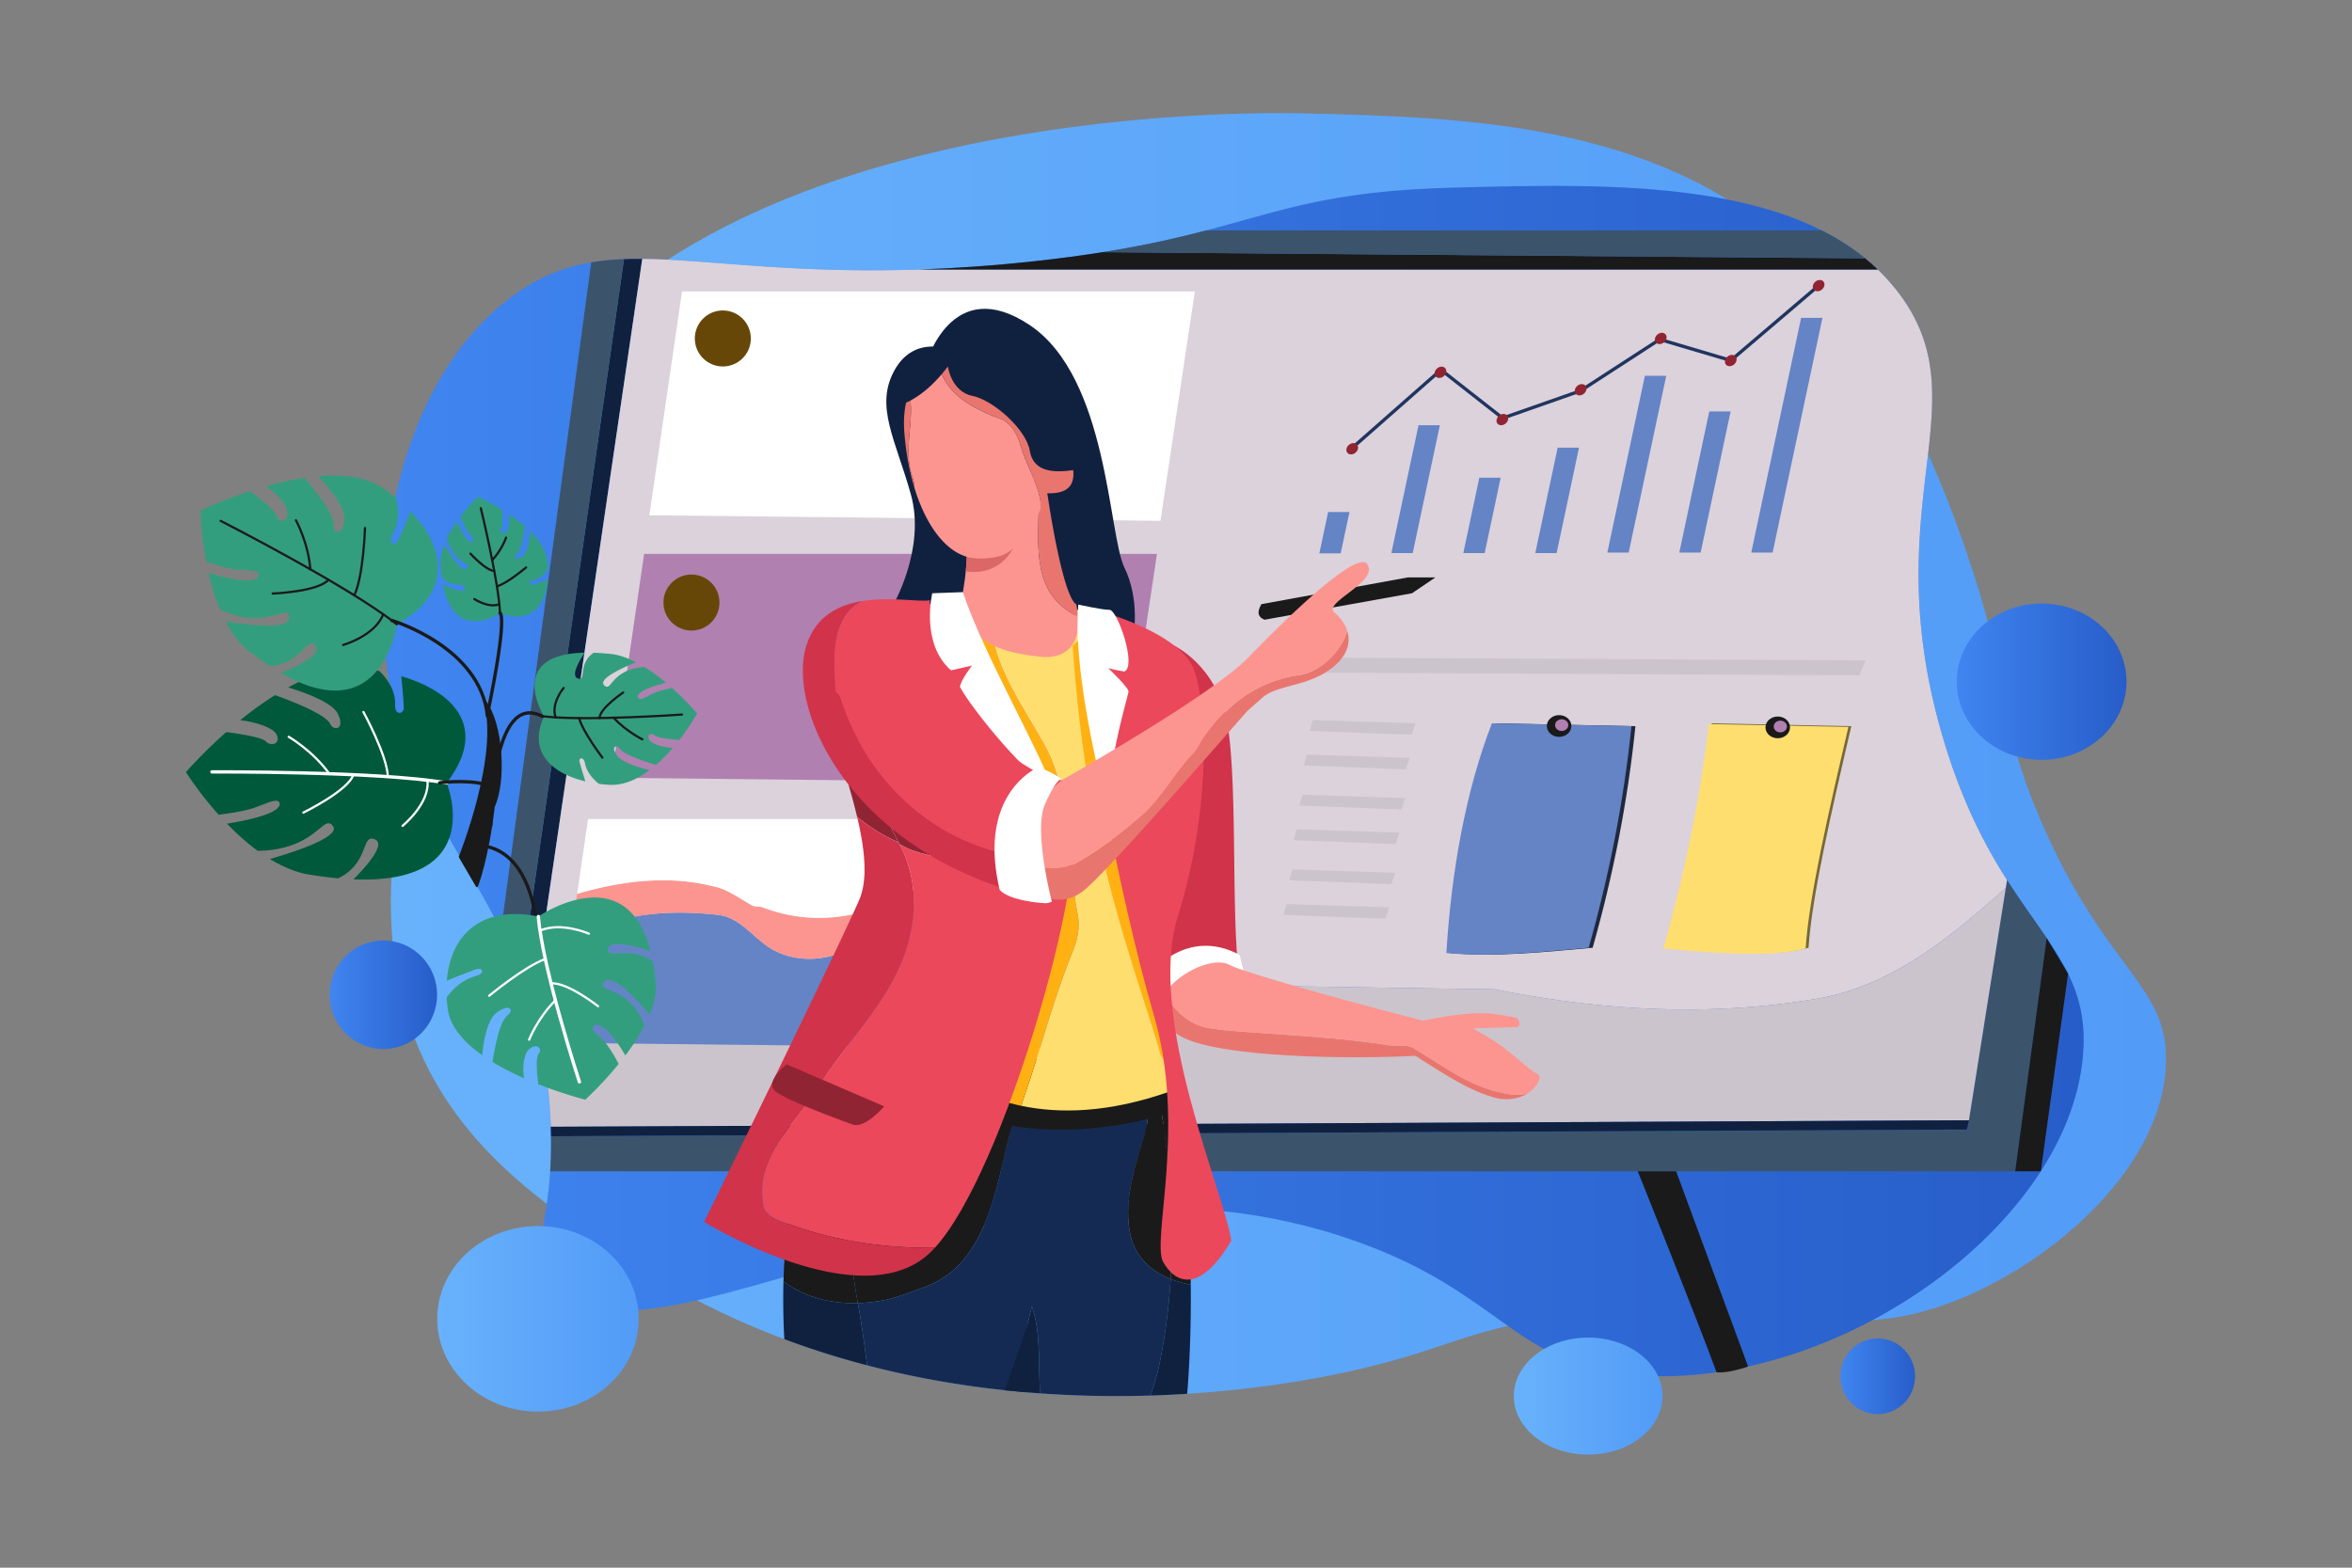 <svg id="Layer_1" data-name="Layer 1" xmlns="http://www.w3.org/2000/svg" xmlns:xlink="http://www.w3.org/1999/xlink" viewBox="0 0 6000 4000"><rect x="0" y="0" width="6000" height="4000" fill="#808080" stroke="none"/><defs><style>.cls-1{fill:url(#linear-gradient);}.cls-2{fill:url(#linear-gradient-2);}.cls-3{fill:#102140;}.cls-4{fill:#3b546b;}.Graphic-Style-241{fill:#ccc4cc;}.cls-5{fill:#dbd2db;}.cls-6{fill:#fff;}.cls-7{fill:#b080b0;}.Graphic-Style-240{fill:#6584c6;}.Graphic-Style-239{fill:#fc9590;}.cls-20,.cls-8{fill:#1a1a1a;}.cls-15,.cls-17,.cls-18,.cls-19,.cls-9{fill:none;}.cls-9{stroke:#203560;}.cls-15,.cls-17,.cls-18,.cls-19,.cls-20,.cls-9{stroke-linecap:round;stroke-linejoin:round;}.cls-17,.cls-19,.cls-9{stroke-width:8.489px;}.cls-10{fill:#912433;}.cls-11{fill:#152a52;}.Graphic-Style-238{fill:#ffde70;}.Graphic-Style-237{fill:#ffb114;}.Graphic-Style-234{fill:#e8766f;}.Graphic-Style-236{fill:#db6767;}.Graphic-Style-233{fill:#d1334a;}.Graphic-Style-232{fill:#eb485c;}.cls-12{fill:#1f293e;}.cls-13{fill:#786835;}.cls-14{fill:#339e7e;}.cls-15,.cls-19,.cls-20{stroke:#1a1a1a;}.cls-15,.cls-18,.cls-20{stroke-width:5.659px;}.cls-16{fill:#00593b;}.cls-17,.cls-18{stroke:#fff;}.cls-21{fill:url(#linear-gradient-3);}.cls-22{fill:url(#linear-gradient-4);}.cls-23{fill:url(#linear-gradient-5);}.cls-24{fill:url(#linear-gradient-6);}.cls-25{fill:url(#linear-gradient-7);}.cls-26{fill:#664708;}</style><linearGradient id="linear-gradient" x1="997.032" y1="1925.369" x2="5525.62" y2="1925.369" gradientUnits="userSpaceOnUse"><stop offset="0" stop-color="#68b2fc"/><stop offset="1" stop-color="#529bf7"/></linearGradient><linearGradient id="linear-gradient-2" x1="977.948" y1="1992.939" x2="5315.546" y2="1992.939" gradientUnits="userSpaceOnUse"><stop offset="0" stop-color="#4085f0"/><stop offset="1" stop-color="#275dc9"/></linearGradient><linearGradient id="linear-gradient-3" x1="3861.783" y1="3562.147" x2="4241.131" y2="3562.147" xlink:href="#linear-gradient"/><linearGradient id="linear-gradient-4" x1="840.841" y1="2538.189" x2="1115.056" y2="2538.189" xlink:href="#linear-gradient-2"/><linearGradient id="linear-gradient-5" x1="4694.895" y1="3511.602" x2="4885.335" y2="3511.602" xlink:href="#linear-gradient-2"/><linearGradient id="linear-gradient-6" x1="1115.39" y1="3365.069" x2="1629.348" y2="3365.069" xlink:href="#linear-gradient"/><linearGradient id="linear-gradient-7" x1="4991.762" y1="1739.334" x2="5424.731" y2="1739.334" xlink:href="#linear-gradient-2"/></defs><title>8</title><path class="cls-1" d="M1192.539,1394.675c-141.558,456.229-269.402,868.259-145.24,1226.474,105.186,303.468,355.376,464.856,572.893,605.168,747.273,482.036,1623.317,316.129,1815.503,274.343,261.995-56.965,297.43-110.328,572.893-145.24,512.264-64.924,655.891,85.888,968.269-32.275,260.536-98.553,543.226-348.19,548.685-613.237,4.076-197.875-149.948-230.526-314.688-605.168-118.761-270.08-78.887-344.463-177.515-645.512-36.138-110.308-171.132-522.354-419.583-782.684-348.021-364.66-866.633-377.115-1291.025-387.307-139.347-3.347-1602.71-21.381-2025.295,806.89C1266.141,1157.461,1241.607,1236.532,1192.539,1394.675Z"/><path class="cls-2" d="M986.782,1701.293c57.802,462.261,391.52,602.133,417.566,1155.87,12.942,275.153-65.447,325.849,0,411.514,230.914,302.247,1131.617-427.178,2051.519-102.879,387.535,136.62,409.654,330.227,744.356,344.946,502.547,22.1,1076.287-386.95,1113.509-816.977,25.047-289.379-215.147-330.763-357.049-810.925-177.03-599.031,102.268-854.535-114.981-1137.716C4618.635,454.363,4127.609,467.511,3703.986,478.854c-485.96,13.012-507.522,126.807-1065.095,187.602C1819.831,755.762,1573.109,542.181,1289.366,769.335,1018.242,986.386,951.049,1415.522,986.782,1701.293Z"/><path class="cls-3" d="M1591.812,661.212,1329.908,2491.099c10.041,26.215,19.371,53.448,27.819,81.91l280.723-1912.427C1622.507,660.45,1606.97,660.628,1591.812,661.212Z"/><path class="cls-4" d="M5221.132,2393.533l-62.706,464.244-3.283,24.222-2.971,22.015-11.432,84.665H1403.614c1.697-26.543,2.574-56.17,2.037-89.476l3614.146-16.582,3-26.967h.424l96.748-610.173C5156.048,2302.19,5190.995,2349.219,5221.132,2393.533Z"/><path class="Graphic-Style-241" d="M3812.328,2524.209c-667.814-8.489-1335.628-28.297-2003.442,8.489-147.463,8.043-300,23.729-443.183,68.678,20.17,75.27,34.103,159.213,38.646,255.778.283,6.056.508,11.97.707,17.799l3573.03-16.356,44.71-.226,93.893-592.205c-145.295,128.369-293.923,252.792-489.403,283.51C4352.804,2594.952,4081.151,2577.974,3812.328,2524.209Z"/><path class="cls-5" d="M5088.475,2193.67c-46.323-79.968-92.787-178.81-131.78-310.817-177.056-599.052,102.265-854.547-115-1137.717a505.282,505.282,0,0,0-51.586-57.5H2344.751c-326.719,10.895-539.571-25.666-706.298-27.052l-280.736,1912.438q4.147,13.964,7.988,28.354c143.183-44.949,295.72-60.634,443.183-68.678,667.814-36.786,1335.628-16.978,2003.442-8.489,268.823,53.765,540.476,70.743,814.959,25.467,195.48-30.718,344.108-155.141,489.403-283.51l3.279-20.684Q5104.307,2220.863,5088.475,2193.67Z"/><polygon class="Graphic-Style-241" points="3348.954 1837.12 3611.243 1845.636 3601.107 1874.775 3340.885 1864.901 3348.954 1837.12"/><polygon class="Graphic-Style-241" points="3333.879 1925.369 3596.168 1933.885 3586.032 1963.023 3325.81 1953.15 3333.879 1925.369"/><polygon class="Graphic-Style-241" points="3322.961 2027.748 3585.25 2036.264 3575.115 2065.403 3314.892 2055.529 3322.961 2027.748"/><polygon class="Graphic-Style-241" points="3307.886 2115.996 3570.176 2124.512 3560.04 2153.651 3299.817 2143.778 3307.886 2115.996"/><polygon class="Graphic-Style-241" points="3296.969 2218.376 3559.258 2226.892 3549.122 2256.03 3288.9 2246.157 3296.969 2218.376"/><polygon class="Graphic-Style-241" points="3281.894 2306.624 3544.183 2315.14 3534.047 2344.279 3273.825 2334.405 3281.894 2306.624"/><polygon class="Graphic-Style-241" points="3372.209 1678.095 4759.448 1685.054 4743.31 1723.177 3360.105 1716.219 3372.209 1678.095"/><polygon class="cls-6" points="1739.895 743.615 1656.502 1314.758 2960.333 1328.899 3048.129 743.615 1739.895 743.615"/><polygon class="cls-7" points="1643.197 1413.285 1559.804 1984.428 2863.636 1998.569 2951.431 1413.285 1643.197 1413.285"/><path class="Graphic-Style-240" d="M2383.319,2280.853c-50.935,22.638-90.551,56.594-138.656,93.381-33.957,28.297-73.573,50.935-116.019,62.254-42.446,14.149-96.21,14.149-141.486-5.659-56.594-22.638-90.551-87.721-152.805-96.21-99.04-11.319-200.91-8.489-297.121,25.467-30.708,11.516-57.365,28.82-83.374,46.936l-37.06,253.822,1303.831,14.141,60.831-405.523c-18.364-6.929-37.606-11.246-58.574-11.246C2609.697,2255.386,2490.849,2238.408,2383.319,2280.853Z"/><path class="Graphic-Style-239" d="M1944.713,2314.81c-8.489-2.83-19.808,0-28.297-5.659-33.957-19.808-65.084-42.446-99.04-48.105-114.389-28.597-232.793-13.037-345.068,19.629l-18.448,126.347c26.009-18.116,52.666-35.421,83.374-46.936,96.21-33.957,198.08-36.786,297.121-25.467,62.254,8.489,96.21,73.573,152.805,96.21,45.276,19.808,99.04,19.808,141.486,5.659,42.446-11.319,82.062-33.957,116.019-62.254,48.105-36.786,87.721-70.743,138.656-93.381,107.529-42.446,226.378-25.467,339.566-22.638,20.969,0,40.21,4.316,58.574,11.246l26.965-179.761H2518.903a100.72,100.72,0,0,0-11.076,12.88C2377.66,2283.683,2156.942,2396.872,1944.713,2314.81Z"/><path class="cls-6" d="M1472.307,2280.675c112.275-32.667,230.679-48.227,345.068-19.629,33.957,5.659,65.084,28.297,99.04,48.105,8.489,5.659,19.808,2.83,28.297,5.659,212.229,82.062,432.947-31.127,563.114-212.229a100.72,100.72,0,0,1,11.076-12.88H1500.191Z"/><path class="cls-8" d="M4758.01,659.229l-1945.043-15.856c-51.855,8.248-109.334,16.024-174.076,23.084-107.451,11.716-205.022,18.209-294.146,21.181H4790.115Q4774.62,672.786,4758.01,659.229Z"/><path class="cls-4" d="M4646.866,587.784H3077.745a2661.463,2661.463,0,0,1-264.778,55.588l1945.043,15.856C4724.159,631.621,4686.932,607.964,4646.866,587.784Z"/><path class="cls-3" d="M1405.058,2874.955q.421,12.43.607,24.258L5017.957,2881.988l4.843-23.603Z"/><path class="cls-4" d="M1591.812,661.212a652.591,652.591,0,0,0-83.504,8.177l-230.245,1704.702c18.556,37.103,36.066,75.817,51.846,117.008Z"/><polygon class="Graphic-Style-240" points="3420.149 1411.801 3365.684 1411.801 3388.069 1306.374 3442.534 1306.374 3420.149 1411.801"/><polygon class="Graphic-Style-240" points="3603.842 1411.214 3549.377 1411.214 3618.645 1084.973 3673.11 1084.973 3603.842 1411.214"/><polygon class="Graphic-Style-240" points="3787.409 1411.214 3732.944 1411.214 3773.787 1218.85 3828.253 1218.85 3787.409 1411.214"/><polygon class="Graphic-Style-240" points="3970.977 1411.214 3916.512 1411.214 3973.616 1142.266 4028.081 1142.266 3970.977 1411.214"/><polygon class="Graphic-Style-240" points="4154.819 1409.923 4100.354 1409.923 4196.104 958.956 4250.569 958.956 4154.819 1409.923"/><polygon class="Graphic-Style-240" points="4338.386 1409.923 4283.921 1409.923 4360.39 1049.769 4414.855 1049.769 4338.386 1409.923"/><polygon class="Graphic-Style-240" points="4521.954 1409.923 4467.489 1409.923 4594.64 811.066 4649.105 811.066 4521.954 1409.923"/><polyline class="cls-9" points="3450.145 1142.266 3675.898 943.58 3833.28 1066.91 4031.63 997.288 4233.995 866.002 4415.237 919.71 4639.35 728.748"/><ellipse class="cls-10" cx="3449.568" cy="1144.986" rx="16.138" ry="13.069" transform="translate(73.222 2490.646) rotate(-40.092)"/><ellipse class="cls-10" cx="3674.551" cy="949.928" rx="16.138" ry="13.069" transform="translate(251.711 2589.702) rotate(-40.092)"/><ellipse class="cls-10" cx="3832.507" cy="1070.551" rx="16.138" ry="13.069" transform="translate(211.146 2719.774) rotate(-40.092)"/><ellipse class="cls-10" cx="4032.23" cy="994.465" rx="16.138" ry="13.069" transform="translate(307.08 2830.52) rotate(-40.092)"/><ellipse class="cls-10" cx="4236.542" cy="863.51" rx="16.138" ry="13.069" transform="translate(439.429 2931.328) rotate(-40.092)"/><ellipse class="cls-10" cx="4415.203" cy="919.87" rx="16.138" ry="13.069" transform="translate(445.115 3059.633) rotate(-40.092)"/><ellipse class="cls-10" cx="4639.35" cy="728.748" rx="16.138" ry="13.069" transform="translate(620.874 3159.076) rotate(-40.092)"/><path class="cls-3" d="M2362.516,927.893s64.316-232.349,264.507-98.301,200.19,534.402,241.298,618.405S2890.938,1624.939,2890.938,1624.939l-206.709-50.044Z"/><path class="cls-3" d="M2416.135,890.36s-87.578-33.959-135.835,57.194,4.766,175.155,43.491,314.564-47.329,285.244-47.329,285.244l220.101-5.836V1383.654Z"/><path class="cls-3" d="M1998.66,3269.759c-1.205,45.888-.641,94.898,2.157,147.141a2155.841,2155.841,0,0,0,211.176,66.794c-6.128-47.345-12.343-95.297-21.094-144.525-.906-4.744-1.76-9.497-2.622-14.249C2119.236,3326.858,2053.551,3310.022,1998.66,3269.759Z"/><path class="cls-8" d="M2254.364,2667.951,2139.115,2726.431s-130.53,165.263-140.455,543.328c54.891,40.263,120.577,57.099,189.616,55.161C2147.959,3103.073,2154.585,2873.184,2254.364,2667.951Z"/><path class="cls-8" d="M2346.533,3288.234c186.762-59.424,192.421-282.972,243.356-444.266,13.436-42.996,29.487-85.962,50.45-126.535-230.595-29.829-374.009-55.553-374.009-55.553l-11.966,6.072c-99.779,205.233-106.405,435.122-66.088,656.969a413.869,413.869,0,0,0,56.387-5.559C2281.449,3313.701,2315.406,3299.553,2346.533,3288.234Z"/><path class="cls-11" d="M2881.35,3138.259c-14.149-84.892,16.978-166.953,39.616-249.015,13.615-46.293,8.877-92.587.937-138.88-103.467-10.833-198.22-22.149-281.564-32.93-20.963,40.573-37.014,83.539-50.45,126.535-50.935,161.294-56.594,384.842-243.356,444.266-31.127,11.319-65.084,25.467-101.87,31.127a413.869,413.869,0,0,1-56.387,5.559c.862,4.752,1.716,9.505,2.622,14.249,8.752,49.228,14.967,97.18,21.094,144.525,128.491,33.573,254.626,54.293,374.51,65.947,16.082-71.642,27.084-145.823,45.832-216.132,24.748,71.767,14.867,145.697,21.462,221.793a2763.687,2763.687,0,0,0,281.491,5.453c8.276-25.883,16.153-50.647,22.465-80.101a1572.696,1572.696,0,0,0,28.665-217.32C2932.817,3242.082,2891.233,3203.204,2881.35,3138.259Z"/><path class="cls-3" d="M2586.502,3549.641q33.998,3.305,67.294,5.661c-6.595-76.095,3.286-150.026-21.462-221.793C2613.586,3403.817,2602.584,3477.999,2586.502,3549.641Z"/><path class="cls-8" d="M2948.444,2753.115q-13.374-1.369-26.541-2.752c7.941,46.293,12.678,92.587-.937,138.88-22.638,82.062-53.765,164.124-39.616,249.015,9.883,64.945,51.467,103.823,105.067,125.076C2997.194,3090.733,2980.307,2921.789,2948.444,2753.115Z"/><path class="cls-8" d="M2948.444,2753.115c31.863,168.675,48.75,337.618,37.973,510.22a286.267,286.267,0,0,0,51.225,14.64c-1.682-153.067-14.736-344.034-57.848-521.69Q2963.985,2754.71,2948.444,2753.115Z"/><path class="cls-3" d="M2957.752,3480.655c-6.312,29.454-14.189,54.217-22.465,80.101,32.148-.999,63.314-2.492,93.31-4.398,3.505-42.817,10.493-146.543,9.045-278.382a286.267,286.267,0,0,1-51.225-14.64A1572.696,1572.696,0,0,1,2957.752,3480.655Z"/><path class="cls-8" d="M2209.221,2710.065s308.636,289.726,810.925,117.78c-3.191-9.01-1.593-58.407-35.843-69.067-182.294-56.736-743.801-89.387-743.801-89.387Z"/><path class="Graphic-Style-238" d="M2984.303,2784.934c-32.246-357.052-168.408-1210.339-168.408-1210.339l-67.799-18.439s-51.577,94.594-98.623,105.18c-24.194,5.444-76.612-26.397-121.83-58.614,14.679,107.038,82.161,201.581,135.818,296.12,28.297,50.935,39.616,99.04,53.765,152.805,25.467,93.381,11.319,183.932,31.127,277.313,8.489,36.786,0,70.743-14.149,104.7-48.105,118.848-79.232,243.356-121.678,365.034-2.668,7.472-4.934,15.144-7.083,22.867C2702.767,2841.878,2828.501,2839.984,2984.303,2784.934Z"/><path class="Graphic-Style-237" d="M2734.205,2433.658c14.149-33.957,22.638-67.913,14.149-104.7-19.808-93.381-5.659-183.932-31.127-277.313-14.149-53.765-25.467-101.87-53.765-152.805-53.657-94.539-121.139-189.082-135.818-296.12-42.71-30.43-78.995-61.195-78.995-61.195l-67.471,37.103s58.504,895.648-34.288,1097.371c0,0,83.055,108.918,258.555,145.559,2.149-7.722,4.415-15.395,7.083-22.867C2654.972,2677.014,2686.099,2552.507,2734.205,2433.658Z"/><path class="Graphic-Style-237" d="M2758.307,1628.001l-21.835,18.827s12.378,233.339,63.303,479.77S2936.363,2597.279,2960.333,2691.106l38.632,63.179L2808.425,1665.32Z"/><path class="Graphic-Style-239" d="M2649.989,1279.952c-28.442,22.999-86.818,56.545-186.788,58.424,13.107,102.472-14.299,208.518-14.299,208.518,29.788,109.621,145.367,121.536,203.752,128.685,52.224,6.395,103.445-16.816,97.483-101.08-8.449-4.8-16.614-9.901-24.422-15.225C2632.006,1498.49,2649.368,1381.038,2649.989,1279.952Z"/><path class="Graphic-Style-234" d="M2671.723,1258.556s-6.679,9.223-21.734,21.396c-.62,101.086-17.983,218.539,75.727,279.323,7.808,5.324,15.972,10.424,24.422,15.225a249.605,249.605,0,0,0-4.544-32.372C2708.656,1518.297,2671.723,1258.556,2671.723,1258.556Z"/><path class="Graphic-Style-236" d="M2583.8,1399.45s-32.05,71.725-120.136,58.277c3.131-24.347,2.605-37.137,2.605-37.137S2546.865,1438.248,2583.8,1399.45Z"/><path class="Graphic-Style-239" d="M2601.208,1129.158c-8.489-25.467-25.467-53.765-53.765-62.254-60.184-22.569-120.338-54.05-145.073-112.122-16.601,19.484-45.253,48.904-79.748,67.195,6.674,64.024-17.239,128.048,4.102,192.073a100.224,100.224,0,0,1,6.055,30.67c34.841,114.295,97.426,182.02,163.784,179.694,80.076-2.805,116.597-34.235,158.81-127.552C2655.026,1239.938,2616.434,1187.889,2601.208,1129.158Z"/><path class="Graphic-Style-234" d="M2322.623,1021.976c-3.702,1.963-7.452,3.838-11.282,5.517-4.814,22.414-6.618,48.063-4.238,77.346,4.25,51.899,13.18,98.882,25.676,139.879a100.224,100.224,0,0,0-6.055-30.67C2305.383,1150.025,2329.296,1086.001,2322.623,1021.976Z"/><path class="Graphic-Style-234" d="M2737.837,1199.561c-50.042,7.146-101.866,5.015-110.792-49.316-8.951-54.356-92.941-129.421-146.571-140.126-53.628-10.731-62.554-75.065-62.554-75.065s-5.636,8.089-15.551,19.728c24.735,58.072,84.889,89.553,145.073,112.122,28.297,8.489,45.276,36.786,53.765,62.254,15.226,58.732,53.819,110.781,54.165,167.704,5.328-11.778,10.741-24.487,16.35-38.306C2725.327,1260.336,2741.423,1237.094,2737.837,1199.561Z"/><path class="Graphic-Style-233" d="M2984.303,1641.84s103.917,41.685,140.227,174.822,13.96,523.42,36.822,672.694S3095.82,2632.579,3054.131,2627.2s-121.573-134.636-122.918-144.115S2984.303,1641.84,2984.303,1641.84Z"/><path class="cls-6" d="M2931.498,2488.011s92.12-125.068,230.636-51.775c22.862,93.989,20.845,62.534,20.845,62.534s-192.72,17.483-222.773,103.551C2926.118,2524.321,2931.498,2488.011,2931.498,2488.011Z"/><path class="Graphic-Style-234" d="M3815.158,2784.544c-76.402-19.808-138.656-67.913-209.399-110.359-19.808-11.319-45.276-2.83-70.743-8.489-149.975-22.638-291.461-25.467-438.607-39.616-56.792-4.543-100.799-41.924-124.738-90.159-19.711,33.446-16.909,72.052,34.454,104.807,94.515,60.26,456.479,61.635,603.84,53.206,7.599,3.008,15.244,10.329,22.74,14.144,55.097,34.296,110.124,71.32,172.765,90.448,28.904,10.258,64.121,8.045,90.21-7.764C3871.038,2796.548,3844.351,2792.226,3815.158,2784.544Z"/><path class="Graphic-Style-239" d="M3926.905,2754.661c3.041-14.063-8.377-15.181-17.371-21.904-20.346-16.127-40.057-33.15-60.373-49.435-28.066-23.958-60.272-41.234-92.045-59.495l106.12-3.049c18.696,3.565,16.569-22.077,0-25.256-3.123-.599-48.087-8.179-51.897-8.535-60.549-5.655-122.294,5.407-181.586,17.099-148.219-37.523-453.558-120.928-494.509-142.734-39.202-20.864-131.401,19.975-163.575,74.569,23.939,48.235,67.946,85.616,124.738,90.159,147.145,14.149,288.631,16.978,438.607,39.616,25.467,5.659,50.935-2.83,70.743,8.489,70.743,42.446,132.997,90.551,209.399,110.359,29.194,7.683,55.88,12.004,80.521,6.217A74.903,74.903,0,0,0,3926.905,2754.661Z"/><path class="Graphic-Style-232" d="M2762.378,1547.362s253.222,57.491,286.506,169.447,36.31,362.092-44.379,622.314,121.205,709.276,136.334,826.676c-80.083,136.163-142.692,108.93-173.418,54.465s60.281-344.559-24.442-632.014S2734.231,1675.656,2762.378,1547.362Z"/><path class="cls-6" d="M2750.847,1542.548s59.508,13.505,79.68,13.505,70.603,145.24,37.319,157.344c-35.301-6.052-41.353-9.078-41.353-9.078s53.419,50.431,52.429,60.517-45.369,155.641-43.351,228.104,11.095,150.126,11.095,150.126S2732.692,1756.989,2750.847,1542.548Z"/><path class="cls-10" d="M2439.914,2181.813c-63.028-46.687-126.059-85.663-190.676-121.71,13.531,30.354,28.234,60.518,43.53,90.584.58,1.036,1.13,2.084,1.697,3.126,43.291,26.275,96.697,31.886,145.449,42.15C2439.914,2190.302,2442.743,2184.643,2439.914,2181.813Z"/><path class="Graphic-Style-232" d="M2732.179,2123.28c-38.482-126.52-288.933-591.827-288.933-591.827s-137.221,9.325-239.513,52.554c-6.584,20.04-11.13,41.114-15.664,60.16-34.534,147.344,2.114,283.45,61.169,415.936,64.617,36.047,127.648,75.023,190.676,121.71,2.83,2.83,0,8.489,0,14.149-48.752-10.264-102.157-15.875-145.449-42.15,38.139,70.112,46.118,153.71,26.6,234.571-33.957,152.805-152.805,254.675-234.867,387.672-59.424,96.21-161.294,172.613-138.656,299.95,2.83,16.978,19.808,28.297,31.127,33.957,129.362,54.097,268.496,74.936,406.033,73.939C2561.715,2990.789,2769.005,2244.351,2732.179,2123.28Z"/><path class="Graphic-Style-233" d="M2249.86,2061.454c-59.412-132.913-96.443-269.441-61.791-417.287,4.535-19.045,9.081-40.119,15.664-60.16-58.345,24.656-105.334,60.334-108.997,111.621-5.003,70.043,34.154,183.263,67.272,297.074C2185.57,2021.566,2216.351,2043.904,2249.86,2061.454Z"/><path class="cls-10" d="M2162.008,1992.703c8.912,30.63,17.393,61.303,24.451,91.189,32.372,27.075,67.304,49.176,105.52,65.233-14.784-29.102-28.991-58.299-42.12-87.671C2216.351,2043.904,2185.57,2021.566,2162.008,1992.703Z"/><path class="Graphic-Style-233" d="M1978.669,3109.961c-11.319-5.659-28.297-16.978-31.127-33.957-22.638-127.337,79.232-203.74,138.656-299.95,82.062-132.997,200.91-234.867,234.867-387.672,19.808-82.062,11.319-166.953-28.297-237.696-.265-.52-.525-1.041-.789-1.562-38.216-16.057-73.149-38.159-105.52-65.233,19.587,82.935,28.271,159.811,5.104,212.87-62.534,143.223-395.376,821.011-395.376,821.011s383.272,236.015,564.823,88.758a224.087,224.087,0,0,0,23.692-22.631C2247.165,3184.898,2108.031,3164.058,1978.669,3109.961Z"/><path class="cls-6" d="M2456.376,1510.848l-78.14,2.843s-30.834,128.094,47.838,196.68l53.456-12.103s-28.98,37.319-30.628,54.465c32.645,60.517,179.903,239.041,232.351,254.17C2664.106,1937.309,2506.762,1665.992,2456.376,1510.848Z"/><path class="cls-3" d="M2617.704,3552.511l17.624-212.844-72.096,207.631Q2590.683,3550.219,2617.704,3552.511Z"/><path class="cls-12" d="M3816.002,1845.636c-66.37,171.234-103.408,376.883-116.101,586.196,120.749,10.585,241.759-3.064,363.023-13.604,52.177-184.183,89.338-372.413,109.11-565.331Z"/><path class="Graphic-Style-240" d="M3805.824,1845.636c-66.37,171.234-103.408,376.883-116.101,586.196,120.749,10.585,241.759-3.064,363.023-13.604,52.177-184.183,89.338-372.413,109.11-565.331Z"/><path class="cls-13" d="M4366.704,1845.636c-21.835,184.905-59.993,375.577-116.101,572.592,143.17,13.039,280.459,22.616,363.023,0,8.176-129.412,57.892-345.802,109.11-565.331Z"/><path class="Graphic-Style-238" d="M4359.308,1847.548c-21.835,184.905-59.993,375.577-116.101,572.592,143.17,13.039,280.459,22.616,363.023,0,8.176-129.412,57.892-345.802,109.11-565.33Z"/><path class="cls-8" d="M3217.835,1541.526l373.186-68.179h70.603l-59.508,40.345-376.213,67.577C3210.898,1575.31,3204.616,1564.187,3217.835,1541.526Z"/><path class="Graphic-Style-234" d="M3308.638,1723.399c-107.529,16.978-183.932,79.232-243.356,166.953-5.659,11.319-14.149,25.467-22.638,33.957-45.276,48.105-73.573,101.87-118.848,147.145-56.594,50.935-113.189,93.381-178.272,130.167-37.404,20.78-80.911,14.091-123.8,6.831-4.268,27.848-6.683,49.516-5.198,56.2v-6.724s72.501,72.62,145.854,16.138c55.095-42.424,302.693-326.923,419.549-459.944,0-.001.163-.144,38.823-34.293,38.824-34.293,121.479-26.76,184.013-81.225,35.966-31.325,40.321-63.18,31.794-89.409a99.558,99.558,0,0,1-11.902,29.312C3399.189,1683.783,3356.743,1717.739,3308.638,1723.399Z"/><path class="Graphic-Style-239" d="M3488.142,1439.937c-30.204-49.276-302.584,236.643-302.584,236.643-101.83,105.698-528.689,343.315-528.689,343.315s-23.955,115.553-35.146,188.557c42.889,7.261,86.396,13.949,123.8-6.831,65.084-36.786,121.678-79.232,178.272-130.167,45.276-45.276,73.573-99.04,118.848-147.145,8.489-8.489,16.978-22.638,22.638-33.957,59.424-87.721,135.827-149.975,243.356-166.953,48.105-5.659,90.551-39.616,116.019-84.892a99.558,99.558,0,0,0,11.902-29.312c-6.298-19.376-19.612-35.687-32.467-46.418C3373.833,1537.519,3517.729,1484.778,3488.142,1439.937Z"/><path class="Graphic-Style-233" d="M2142.793,1777.163c-2.83-5.659-8.489-8.489-11.319-14.149-2.83-65.084-11.319-130.167,22.638-186.762,11.103-19.986,27.883-33.418,47.407-42.898-61.966,9.66-121.806,38.508-145.11,115.876-50.431,167.43,123.05,544.651,617.271,647.529-.724-26.025-10.671-62.083-18.049-101.447-30.125-3.896-60.333-10.722-88.38-16.331C2357.852,2133.708,2205.047,1975.244,2142.793,1777.163Z"/><path class="Graphic-Style-232" d="M2708.447,1990.699c-97.135-4.035-309.11-212.364-359.54-274.898l23.376-184.348c-23.62,5.418-98.631-9.343-170.763,1.903-19.525,9.48-36.304,22.912-47.407,42.898-33.957,56.594-25.467,121.678-22.638,186.762,2.83,5.659,8.489,8.489,11.319,14.149,62.254,198.08,215.059,356.545,424.458,401.82,28.047,5.609,58.255,12.435,88.38,16.331C2642.424,2124.838,2637.458,2043.765,2708.447,1990.699Z"/><path class="cls-6" d="M2645.615,1959.498s-153.309,65.224-95.482,310.653c24.207,28.914,112.965,34.965,119.689,34.293a44.918,44.918,0,0,0,13.448-4.034s-47.45-180.878-17.673-248.119,42.851-65.224,42.851-65.224S2661.139,1957.197,2645.615,1959.498Z"/><path class="cls-10" d="M2006.666,2715.658l248.952,107.213s-49.254,58.041-80.689,46.396-176.843-63.879-199.705-87.413S2006.666,2715.658,2006.666,2715.658Z"/><path class="cls-14" d="M1492.659,1949.361c5.069,22.884,22.205,40.394,35.183,50.623q12.246,1.6,24.966,2.427c37.192,2.427,72.764-13.73,104.211-37.31-22.085-5.401-70.287-18.971-82.979-37.277-16.642-23.968-1.185-28.178,7.098-17.871,8.565,15.342,66.595,33.891,92.683,41.575a417.121,417.121,0,0,0,42.567-43.27c-21.472-1.033-50.343-8.136-58.467-18.769-10.534-13.785,2.345-21.433,12.75-12.68,7.633,6.428,43.602,9.871,62.171,11.259a585.765,585.765,0,0,0,44.405-65.821c.689-1.211,1.053-1.874,1.053-1.874a695.33,695.33,0,0,0-63.811-64.905c-14.866,3.146-37.376,8.469-49.236,14.08-18.66,8.826-30.812,18.305-36.442,11.258-9.157-16.665,42.445-31.892,70.201-38.746a474.05,474.05,0,0,0-55.342-40.384c-87.048,7.114-83.248,66.301-102.49,46.732-16.673-16.962,52.901-47.151,81.516-58.606-19.437-10.023-39.348-17.468-58.856-20.515-17.922-2.063-34.325-3.296-49.315-3.784-41.427,27.468-17.343,74.287-40.76,65.466-18.289-6.889,4.455-45.613,17.791-65.652-202.459,4.041-103.639,162.607-103.639,162.607-.303.648-.583,1.289-.876,1.933-39.263,86.568,17.28,142.603,106.27,163.845-5.134-16.237-14.374-46.023-15.146-51.871C1477.06,1933.702,1489.62,1929.437,1492.659,1949.361Z"/><path class="cls-15" d="M1739.895,1823.184s-244.716,17.033-351.986,4.741"/><path class="cls-15" d="M1638.63,1886.426s-40.931-20.067-73.372-55.039"/><path class="cls-15" d="M1589.742,1767.005s-59.18,39.651-60.504,65.121"/><path class="cls-15" d="M1536.682,1933.072s-50.718-66.968-59.33-100.771"/><path class="cls-15" d="M1437.958,1755.231s-33.154,38.602-20.521,75.186"/><path class="cls-16" d="M926.202,1705.62q21.261,2.604,41.422,6.354c18.115,17.453,40.51,46.814,40.39,83.435-2.435,31.745,20.492,26.286,21.72,13.343.917-9.305-3.408-57.238-5.93-83.377,143.914,42.833,218.55,138.048,115.611,272.234,0,0,107.208,260.189-237.738,246.09,30.255-30.271,83.585-89.072,55.188-101.791-36.359-16.287-13.344,60.024-94.077,99.175q-37.858-3.429-82.204-10.958c-31.93-6.78-62.865-20.541-92.015-38.322,52.899-15.18,182.41-55.777,160.591-84.228-25.182-32.823-41.285,60.95-191.644,63.372-28.665-21-55.11-45.159-78.485-69.318,49.69-8.007,143.018-26.815,133.833-54.036-6.865-11.688-31.088,2.041-66.101,14.079-22.255,7.654-62.464,13.777-88.877,17.237-51.546-57.502-83.508-108.864-83.508-108.864s40.83-47.421,102.894-102.215c30.968,4.068,90.667,13.137,101.165,24.052,14.312,14.865,39.072,4.099,26.456-18.717-9.729-17.598-55.993-31.725-92.02-35.528a897.863,897.863,0,0,1,88.685-63.968c41.322,14.762,132.685,49.9,141.368,74.974,10.123,17.1,37.944,12.021,18.848-27.481-14.554-30.168-91.144-56.453-126.547-67.21C797.552,1719.926,864.042,1698.03,926.202,1705.62Z"/><path class="cls-17" d="M540.591,1969.496s421.569-2.128,598.835,28.116"/><path class="cls-18" d="M736.447,1879.949s61.781,35.803,103.484,94.264"/><path class="cls-18" d="M773.874,2073.324s115.485-56.579,127.435-96.633"/><path class="cls-18" d="M927.138,1816.658s60.514,110.795,62.243,165.003"/><path class="cls-18" d="M1026.84,2107.253s70.942-57.556,63.45-116.559"/><path class="cls-14" d="M981.167,1248.209q15.234,10.806,29.095,22.194c6.016,22.757,9.896,57.814-6.936,90.337-16.392,27.261,3.815,31.563,10.68,20.542,4.962-7.909,23.531-52.268,33.531-76.523,91.596,95.569,105.73,210.06-35.129,288.294,0,0-36.114,274.225-296.144,123.927,37.209-14.84,105.285-45.839,89.162-68.492-20.643-29.006-37.745,48.056-118.008,50.634-18.452-12.113-37.936-26.242-58.495-42.575-21.567-18.782-39.175-43.375-53.566-70.831,47.804,7.625,166.41,23.24,162.56-10.777-4.449-39.249-59.754,37.721-177.014-20.174-12.545-30.125-21.931-62.173-28.945-92.995,42.046,12.723,122.74,33.268,128.088,5.39.039-13.136-24.948-10.601-57.499-13.877-20.691-2.081-54.552-12.693-76.538-20.164-13.535-71.728-14.748-130.173-14.748-130.173s53.218-25.87,126.21-49.817c22.064,15.986,64.036,47.893,67.157,61.793,4.262,18.936,28.31,19.25,28.993-6.081.528-19.537-28.754-50.578-54.847-68.348,31.137-8.793,64.394-16.516,97.75-21.475,25.174,29.632,79.691,97.37,74.938,123.139.004,19.251,23.818,25.845,27.122-16.914,2.547-32.644-44.604-86.609-67.037-110.314C875.244,1209.554,936.617,1216.635,981.167,1248.209Z"/><path class="cls-15" d="M562.66,1328.899s326.64,166.468,449.755,264.16"/><path class="cls-15" d="M754.893,1327.475s31.361,56.516,36.854,125.165"/><path class="cls-15" d="M695.413,1514.408s115.076-4.2,142.616-35.052"/><path class="cls-15" d="M931.134,1347.34s-3.898,122.708-27.34,171.611"/><path class="cls-15" d="M875.323,1645.61s81.112-22.858,102.295-78.327"/><path class="cls-14" d="M1360.958,1480.858c17.975-4.554,30.027-18.123,36.687-28.308q-.269-9.365-1.228-19.066c-2.796-28.367-20.51-54.936-43.735-78.14-1.563,16.966-6.423,54.048-19.693,64.262-17.372,13.39-22.781,1.76-15.456-4.855,11.388-6.983,19.04-51.694,21.947-71.775a401.276,401.276,0,0,0-40.677-31.063c1.914,16.366-.163,38.546-7.775,45.05-9.868,8.434-17.745-1.131-11.955-9.313,4.253-6.002,2.44-33.47,1.187-47.639a571.025,571.025,0,0,0-59.267-31.774c-1.074-.487-1.66-.744-1.66-.744a454.459,454.459,0,0,0-44.638,50.521c4.467,11.213,11.688,28.175,17.776,37.027,9.577,13.926,18.851,22.882,13.838,27.38-12.389,7.474-31.402-31.317-40.54-52.223a303.311,303.311,0,0,0-25.768,43.332c16.957,66.004,64.641,61.309,51.183,76.543-11.666,13.201-45.162-38.806-58.156-60.226-5.664,15.092-9.169,30.466-9.146,45.399.62,13.697,1.721,26.213,3.247,37.631,27.67,30.678,62.686,10.929,58.511,29.012-3.261,14.123-37.695-1.999-55.715-11.533,29.263,153.895,145.638,73.886,145.638,73.886.566.211,1.124.404,1.686.607,75.493,27.23,113.845-17.492,119.717-85.837-12.557,4.4-35.614,12.337-40.274,13.103C1350.214,1493.202,1345.132,1483.777,1360.958,1480.858Z"/><path class="cls-15" d="M1226.547,1296.623s45.258,185.645,49.015,267.624"/><path class="cls-15" d="M1291.01,1371.731s-11.081,31.749-35.382,57.494"/><path class="cls-15" d="M1200.087,1412.562s39.863,43.812,60.763,44.043"/><path class="cls-15" d="M1342.053,1447.864s-47.997,40.624-74.404,48.206"/><path class="cls-15" d="M1209.976,1528.388s35.671,24.045,63.825,13.319"/><path class="cls-19" d="M1275.563,1564.242s20.915,3.041-32.065,258.461"/><path class="cls-19" d="M999.436,1583.066s226.681,66.976,244.061,244.413"/><path class="cls-19" d="M1121.467,1997.611c5.575-2,100.964-10.648,132.525,11.678"/><path class="cls-20" d="M1173.152,2186.148s105.139-260.935,62.743-397.92c45.172,56.91,53.505,204.508,23.469,269.557-15.866,135.712-42.765,202.945-42.765,202.945Z"/><path class="cls-19" d="M1186.552,2161.01s157.816-50.564,185.817,217.285"/><path class="cls-14" d="M1142.402,2575.635q-2.19-15.473-3.048-30.541c12.626-17.882,35.638-42.388,70.498-53.598,30.73-8.109,20.506-22.246,7.925-19.102-9.052,2.237-53.697,20.002-78.007,29.803,9.156-112.509,83.343-193.369,233.576-163.721,0,0,223.962-154.208,286.261,88.152-35.434-11.541-103.071-30.206-108.937-6.69-7.512,30.11,60.024-9.302,114.983,34.33a565.549,565.549,0,0,1,7.619,60.1c.559,24.122-5.74,49.711-16.256,75.308-26.05-31.819-93.091-108.663-115.365-84.835-25.695,27.497,67.037,9.691,102.341,112.692-13.683,26.255-30.859,51.952-48.709,75.531-18.523-31.817-56.896-90.413-80.773-75.682-9.611,8.341,8.764,20.821,27.9,41.268,12.165,12.996,26.814,38.852,35.903,56.01a919.287,919.287,0,0,1-85.223,91.191,1079.94,1079.94,0,0,1-119.811-39.476c-2.928-22.623-7.404-66.611.674-77.221,10.998-14.459-4.677-28.224-23.61-12.483-14.604,12.14-17.887,48.418-13.597,74.45-27.007-11.966-54.635-25.808-80.312-41.467,4.972-33.064,18.343-106.941,40.287-120.664,14.044-12.258,3.106-29.888-30.277-4.531-25.502,19.345-33.694,80.298-36.155,108.043C1184.246,2659.993,1148.825,2620.866,1142.402,2575.635Z"/><path class="cls-17" d="M1478.036,2760.335s-94.551-290.227-104.69-421.866"/><path class="cls-18" d="M1349.872,2652.808s20.496-53.67,66.951-100.472"/><path class="cls-18" d="M1525.596,2567.352s-79.165-62.237-119.887-58.131"/><path class="cls-18" d="M1247.816,2540.748s92.107-75.921,143.291-93.83"/><path class="cls-18" d="M1502.348,2382.343s-70.318-31.201-124.797-7.837"/><path class="cls-19" d="M1252.022,2106.248s.494-346.686,131.463-278.464"/><polygon class="cls-8" points="5140.74 2988.68 5206.135 2988.68 5275.753 2484.333 5221.132 2393.533 5140.74 2988.68"/><path class="cls-8" d="M4275.87,2988.68l183.568,498.018s-50.437,18.14-80.524,14.706c-46.225-127.157-200.879-512.724-200.879-512.724Z"/><ellipse class="cls-8" cx="3977.32" cy="1852.417" rx="31.267" ry="27.737"/><ellipse class="cls-7" cx="3983.876" cy="1850.148" rx="16.865" ry="14.961"/><ellipse class="cls-8" cx="4535.083" cy="1855.947" rx="31.267" ry="27.737"/><ellipse class="cls-7" cx="4541.639" cy="1853.678" rx="16.865" ry="14.961"/><ellipse class="cls-21" cx="4051.457" cy="3562.147" rx="189.674" ry="149.263"/><ellipse class="cls-22" cx="977.948" cy="2538.189" rx="137.108" ry="138.496"/><ellipse class="cls-23" cx="4790.115" cy="3511.602" rx="95.22" ry="96.608"/><ellipse class="cls-24" cx="1372.369" cy="3365.069" rx="256.979" ry="236.739"/><ellipse class="cls-25" cx="5208.247" cy="1739.334" rx="216.485" ry="199.434"/><circle class="cls-26" cx="1843.937" cy="863.609" r="71.445"/><circle class="cls-26" cx="1763.919" cy="1537.394" r="71.445"/></svg>